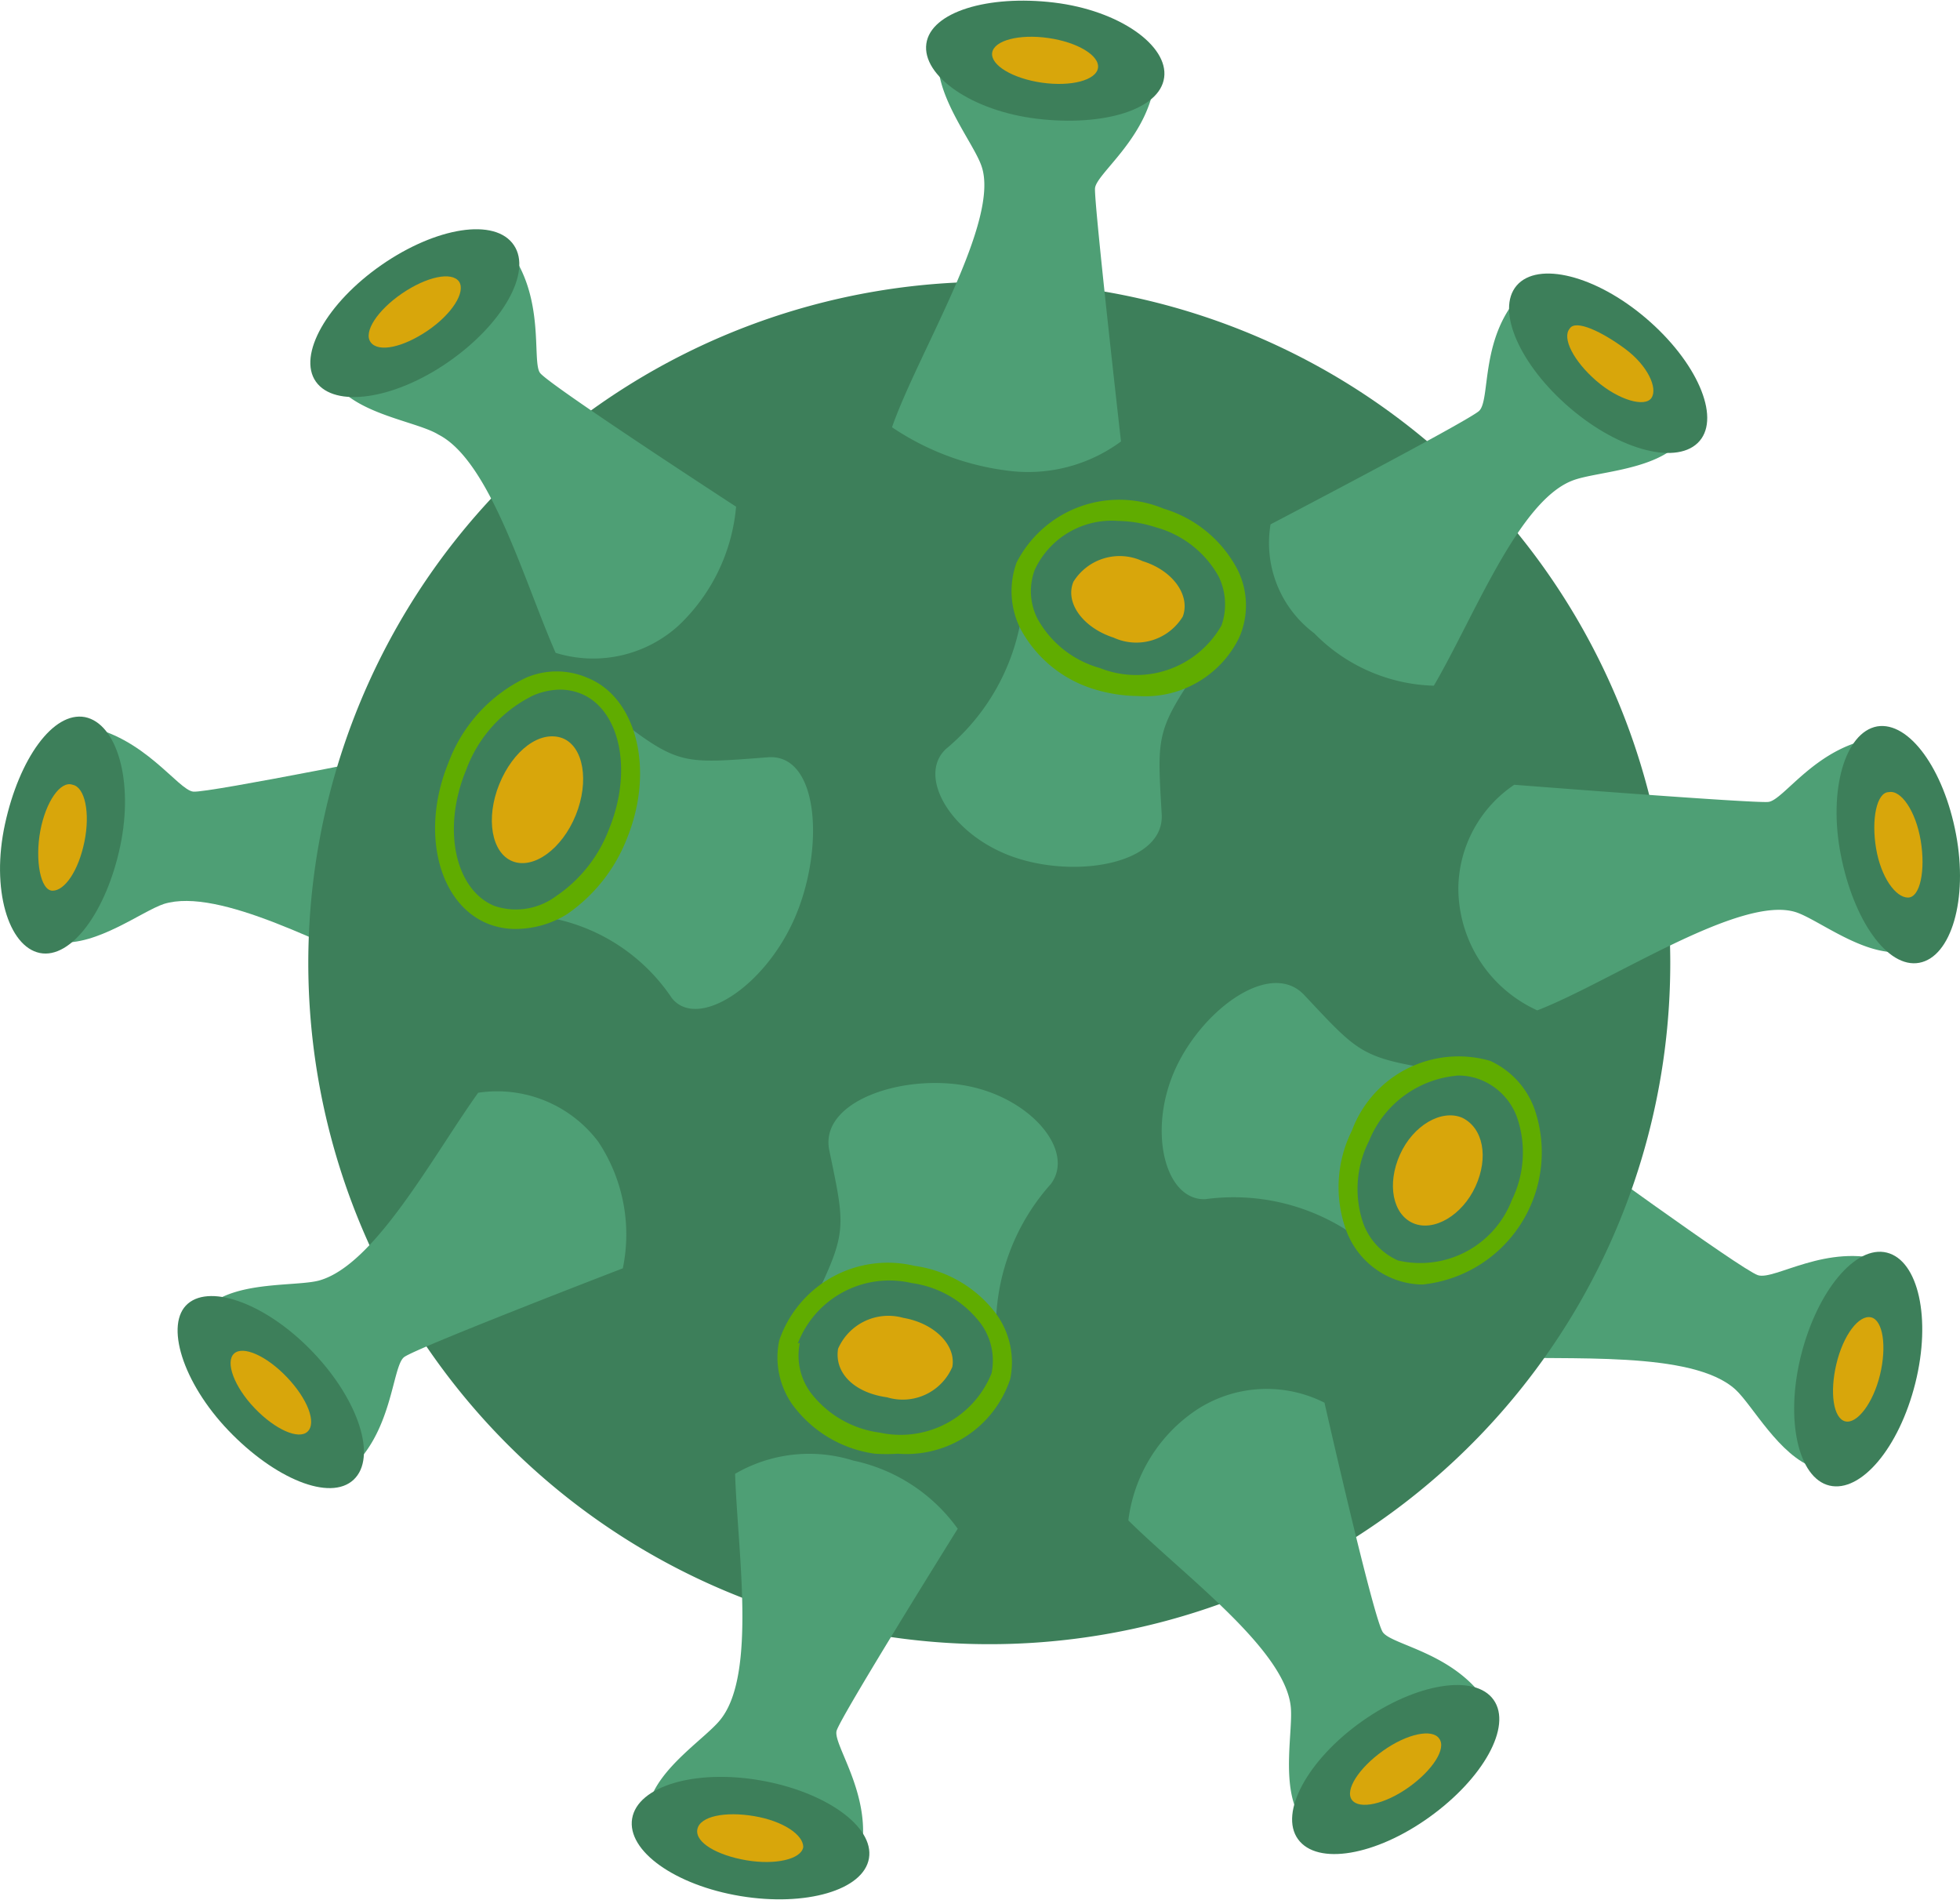<svg xmlns="http://www.w3.org/2000/svg" width="39.96" height="38.73" viewBox="-0.012 0.012 39.973 38.715" style=""><g><title>Corona123_353024440</title><g data-name="Layer 2"><path d="M1.19 19.21c.77.08 1.69-.63 2.14-.78 1.13-.35 3.34.89 4.82 1.49l.54-4.65s-4.45.9-4.76.87S2.92 15 1.69 14.8z" fill="#4e9f75"></path><path d="M1.72 14.62c.65.13 1 1.3.72 2.63s-1 2.31-1.64 2.18-1-1.3-.71-2.63.98-2.3 1.63-2.18z" fill="#3d7f5a"></path><path d="M1.47 16c.25.05.36.57.24 1.16s-.4 1-.65 1-.36-.63-.25-1.22.41-1.03.66-.94z" fill="#d8a60b"></path><path d="M37 29.93c-.73-.25-1.27-1.28-1.62-1.6-.88-.8-3.4-.59-5-.66l1.46-4.45s3.66 2.67 4 2.78 1.41-.66 2.6-.29z" fill="#4e9f75"></path><path d="M38.47 25.54c-.64-.16-1.42.78-1.75 2.09s-.06 2.51.58 2.66 1.42-.77 1.75-2.09.06-2.5-.58-2.66z" fill="#3d7f5a"></path><path d="M38.15 26.86c-.25-.06-.57.36-.71.95s-.06 1.11.18 1.17.57-.37.71-.95.06-1.11-.18-1.17z" fill="#d8a60b"></path><path d="M32.2 26.57a13.89 13.89 0 1 1-5.15-19 13.9 13.9 0 0 1 5.15 19z" fill="#3d7f5a"></path><path d="M19.12 1.26c0 .77.72 1.66.88 2.11.41 1.11-1.29 3.82-1.82 5.34a5.41 5.41 0 0 0 2.32.88A3.19 3.19 0 0 0 22.85 9s-.55-4.85-.53-5.16 1.14-1.07 1.23-2.3z" fill="#4e9f75"></path><path d="M23.73 1.58c-.09.66-1.25 1-2.59.84s-2.35-.88-2.26-1.53 1.26-1 2.6-.84 2.34.88 2.25 1.53z" fill="#3d7f5a"></path><ellipse cx="21.31" cy="1.23" rx=".46" ry="1.09" transform="rotate(-81.87 21.305 1.234)" fill="#d8a60b"></ellipse><path d="M38.75 19.41c-.77.07-1.68-.66-2.13-.81-1.13-.37-3.78 1.42-5.28 2a2.74 2.74 0 0 1-1.61-2.51A2.58 2.58 0 0 1 30.87 16s4.86.38 5.18.35 1-1.17 2.26-1.31z" fill="#4e9f75"></path><path d="M38.27 14.81c-.65.12-1 1.29-.74 2.62s.95 2.32 1.6 2.2 1-1.29.75-2.62-.96-2.31-1.61-2.2z" fill="#3d7f5a"></path><path d="M38.51 16.15c-.25 0-.36.56-.26 1.15s.4 1 .65 1 .36-.56.26-1.16-.4-1.04-.65-.99z" fill="#d8a60b"></path><path d="M6.86 7.86c.49.6 1.65.74 2.07 1 1.06.54 1.75 3 2.39 4.45a2.59 2.59 0 0 0 2.5-.55A3.79 3.79 0 0 0 15 10.33s-3.83-2.49-4-2.73.12-1.55-.65-2.53z" fill="#4e9f75"></path><path d="M10.47 5c.37.55-.23 1.61-1.34 2.38s-2.32.94-2.7.4.23-1.61 1.34-2.38 2.32-.97 2.7-.4z" fill="#3d7f5a"></path><path d="M9.35 5.74c.14.21-.14.66-.64 1s-1 .45-1.16.24.14-.66.64-1 1.01-.45 1.16-.24z" fill="#d8a60b"></path><g><path d="M34.21 9.06c-.55.54-1.71.56-2.16.74-1.1.43-2 2.78-2.82 4.18a3.55 3.55 0 0 1-2.44-1.07 2.3 2.3 0 0 1-.89-2.22s4-2.09 4.25-2.31 0-1.55.91-2.44z" fill="#4e9f75"></path><path d="M30.92 5.82c-.43.5.06 1.62 1.09 2.5s2.21 1.17 2.64.67-.06-1.62-1.09-2.5-2.21-1.17-2.64-.67z" fill="#3d7f5a"></path><path d="M32 6.7c-.16.19.08.66.54 1.06s1 .55 1.13.35-.08-.66-.54-1S32.12 6.5 32 6.7z" fill="#d8a60b"></path></g><g><path d="M13.22 36.79c.19-.75 1.18-1.36 1.47-1.74.73-.93.34-3.43.29-5a3 3 0 0 1 2.41-.27 3.51 3.51 0 0 1 2.13 1.39s-2.39 3.83-2.47 4.12.77 1.36.48 2.57z" fill="#4e9f75"></path><path d="M17.71 37.89c.11-.65-.89-1.36-2.22-1.59s-2.5.12-2.61.78.88 1.36 2.21 1.58 2.51-.12 2.62-.77z" fill="#3d7f5a"></path><path d="M16.37 37.66c0-.25-.41-.53-1-.63s-1.11 0-1.16.27.41.53 1 .63 1.12-.02 1.16-.27z" fill="#d8a60b"></path></g><g><path d="M26.5 37.05c-.4-.66-.13-1.8-.19-2.27-.14-1.17-2.19-2.67-3.31-3.78a3.18 3.18 0 0 1 1.4-2.26 2.61 2.61 0 0 1 2.6-.14s1 4.41 1.19 4.68 1.5.42 2.15 1.48z" fill="#4e9f75"></path><path d="M30.45 34.66c-.38-.54-1.59-.34-2.69.44s-1.69 1.86-1.3 2.4 1.58.34 2.68-.45 1.69-1.85 1.31-2.39z" fill="#3d7f5a"></path><path d="M29.34 35.45c-.14-.21-.66-.1-1.15.25s-.78.8-.63 1 .67.09 1.16-.26.77-.79.62-.99z" fill="#d8a60b"></path></g><g><path d="M4.27 26.6c.6-.48 1.76-.37 2.22-.49 1.14-.31 2.32-2.53 3.25-3.83a2.58 2.58 0 0 1 2.45 1 3.41 3.41 0 0 1 .5 2.58s-4.21 1.62-4.46 1.81S8 29.25 7.07 30z" fill="#4e9f75"></path><path d="M7.2 30.17c.48-.45.11-1.61-.82-2.59s-2.08-1.41-2.56-1-.11 1.61.83 2.59 2.07 1.45 2.55 1z" fill="#3d7f5a"></path><path d="M6.26 29.19c.19-.18 0-.67-.42-1.11s-.9-.65-1.08-.48 0 .67.42 1.11.9.65 1.08.48z" fill="#d8a60b"></path></g><g><path d="M12.64 14.69c1.19.91 1.31.88 3 .75 1.06-.09 1.17 1.88.55 3.29s-1.98 2.27-2.5 1.62a3.83 3.83 0 0 0-2.56-1.65z" fill="#4e9f75"></path><path d="M11.9 14c.91.36 1.22 1.71.69 3s-1.68 2-2.59 1.65-1.22-1.72-.69-3S11 13.59 11.9 14z" fill="#3d7f5a"></path><path d="M10.49 18.94a1.51 1.51 0 0 1-.56-.11c-1-.41-1.37-1.87-.8-3.27a3.13 3.13 0 0 1 1.58-1.74 1.58 1.58 0 0 1 1.26 0c1 .4 1.37 1.87.81 3.26a3.35 3.35 0 0 1-1.23 1.56 2 2 0 0 1-1.06.3zm.92-4.88a1.44 1.44 0 0 0-.55.12 2.75 2.75 0 0 0-1.37 1.53c-.49 1.19-.22 2.43.58 2.76a1.37 1.37 0 0 0 1.26-.2 2.88 2.88 0 0 0 1.08-1.37c.49-1.2.22-2.44-.58-2.76a1.16 1.16 0 0 0-.42-.08z" fill="#60ac00"></path><path d="M11.46 15.05c.43.17.55.88.27 1.57s-.86 1.11-1.29.94-.55-.88-.27-1.57.83-1.11 1.29-.94z" fill="#d8a60b"></path></g><g><path d="M24.4 13.67c-.84 1.24-.81 1.36-.72 2.93.06 1-1.71 1.32-3 .88s-2-1.65-1.4-2.21a4.41 4.41 0 0 0 1.53-2.64z" fill="#4e9f75"></path><path d="M25.08 12.88a2.14 2.14 0 0 1-2.72 1 1.9 1.9 0 0 1-1.46-2.32 2.16 2.16 0 0 1 2.72-1 1.88 1.88 0 0 1 1.46 2.32z" fill="#3d7f5a"></path><path d="M23.19 14.19a3.11 3.11 0 0 1-.89-.14 2.54 2.54 0 0 1-1.51-1.25 1.71 1.71 0 0 1-.07-1.33 2.35 2.35 0 0 1 3-1.1 2.51 2.51 0 0 1 1.51 1.25 1.63 1.63 0 0 1 .03 1.38 2.13 2.13 0 0 1-2.07 1.19zm-.4-3.57a1.73 1.73 0 0 0-1.7 1 1.24 1.24 0 0 0 .06 1 2.1 2.1 0 0 0 1.27 1 2 2 0 0 0 2.48-.87 1.3 1.3 0 0 0-.06-1 2.1 2.1 0 0 0-1.28-1 2.63 2.63 0 0 0-.77-.13z" fill="#60ac00"></path><path d="M24.11 12.57a1.11 1.11 0 0 1-1.41.43c-.62-.2-1-.71-.82-1.14a1.11 1.11 0 0 1 1.41-.42c.62.19.98.7.82 1.13z" fill="#d8a60b"></path></g><g><path d="M16.62 26.45c.65-1.34.6-1.46.28-3-.2-1 1.5-1.56 2.81-1.31s2.21 1.33 1.71 2A4.39 4.39 0 0 0 20.3 27z" fill="#4e9f75"></path><path d="M16.07 27.33A2.16 2.16 0 0 1 18.61 26a1.89 1.89 0 0 1 1.79 2 2.14 2.14 0 0 1-2.54 1.37 1.88 1.88 0 0 1-1.79-2.04z" fill="#3d7f5a"></path><path d="M18.3 29.64a3.71 3.71 0 0 1-.47 0 2.51 2.51 0 0 1-1.68-1 1.67 1.67 0 0 1-.27-1.31 2.34 2.34 0 0 1 2.76-1.52 2.51 2.51 0 0 1 1.68 1 1.68 1.68 0 0 1 .27 1.31 2.23 2.23 0 0 1-2.29 1.52zm-2-2.26a1.28 1.28 0 0 0 .21 1 2.12 2.12 0 0 0 1.42.83A2 2 0 0 0 20.21 28a1.28 1.28 0 0 0-.21-1 2.13 2.13 0 0 0-1.42-.84 2 2 0 0 0-2.32 1.23z" fill="#60ac00"></path><path d="M17.08 27.5a1.12 1.12 0 0 1 1.33-.63c.64.11 1.08.56 1 1a1.1 1.1 0 0 1-1.33.62c-.66-.09-1.08-.49-1-.99z" fill="#d8a60b"></path></g><g><path d="M29.22 21.8c-1.48-.24-1.54-.35-2.63-1.51-.7-.75-2.13.33-2.66 1.57s-.17 2.62.64 2.59a4.29 4.29 0 0 1 3 .71z" fill="#4e9f75"></path><path d="M30.25 21.85a2.13 2.13 0 0 0-2.57 1.32 2 2 0 0 0 .69 2.71 2.12 2.12 0 0 0 2.57-1.33 1.94 1.94 0 0 0-.69-2.7z" fill="#3d7f5a"></path><path d="M29 26.19a1.65 1.65 0 0 1-.65-.14 1.69 1.69 0 0 1-.92-1 2.58 2.58 0 0 1 .13-2 2.32 2.32 0 0 1 2.82-1.42 1.72 1.72 0 0 1 .91 1A2.71 2.71 0 0 1 29 26.19zm.72-4.26a2.14 2.14 0 0 0-1.81 1.33 2.16 2.16 0 0 0-.12 1.68 1.33 1.33 0 0 0 .71.76 2 2 0 0 0 2.32-1.23 2.21 2.21 0 0 0 .11-1.68 1.3 1.3 0 0 0-.71-.76 1.24 1.24 0 0 0-.55-.1z" fill="#60ac00"></path><path d="M29.81 22.79c-.42-.18-1 .15-1.27.75s-.15 1.22.27 1.4 1-.16 1.27-.75.16-1.19-.27-1.4z" fill="#d8a60b"></path></g></g></g></svg>